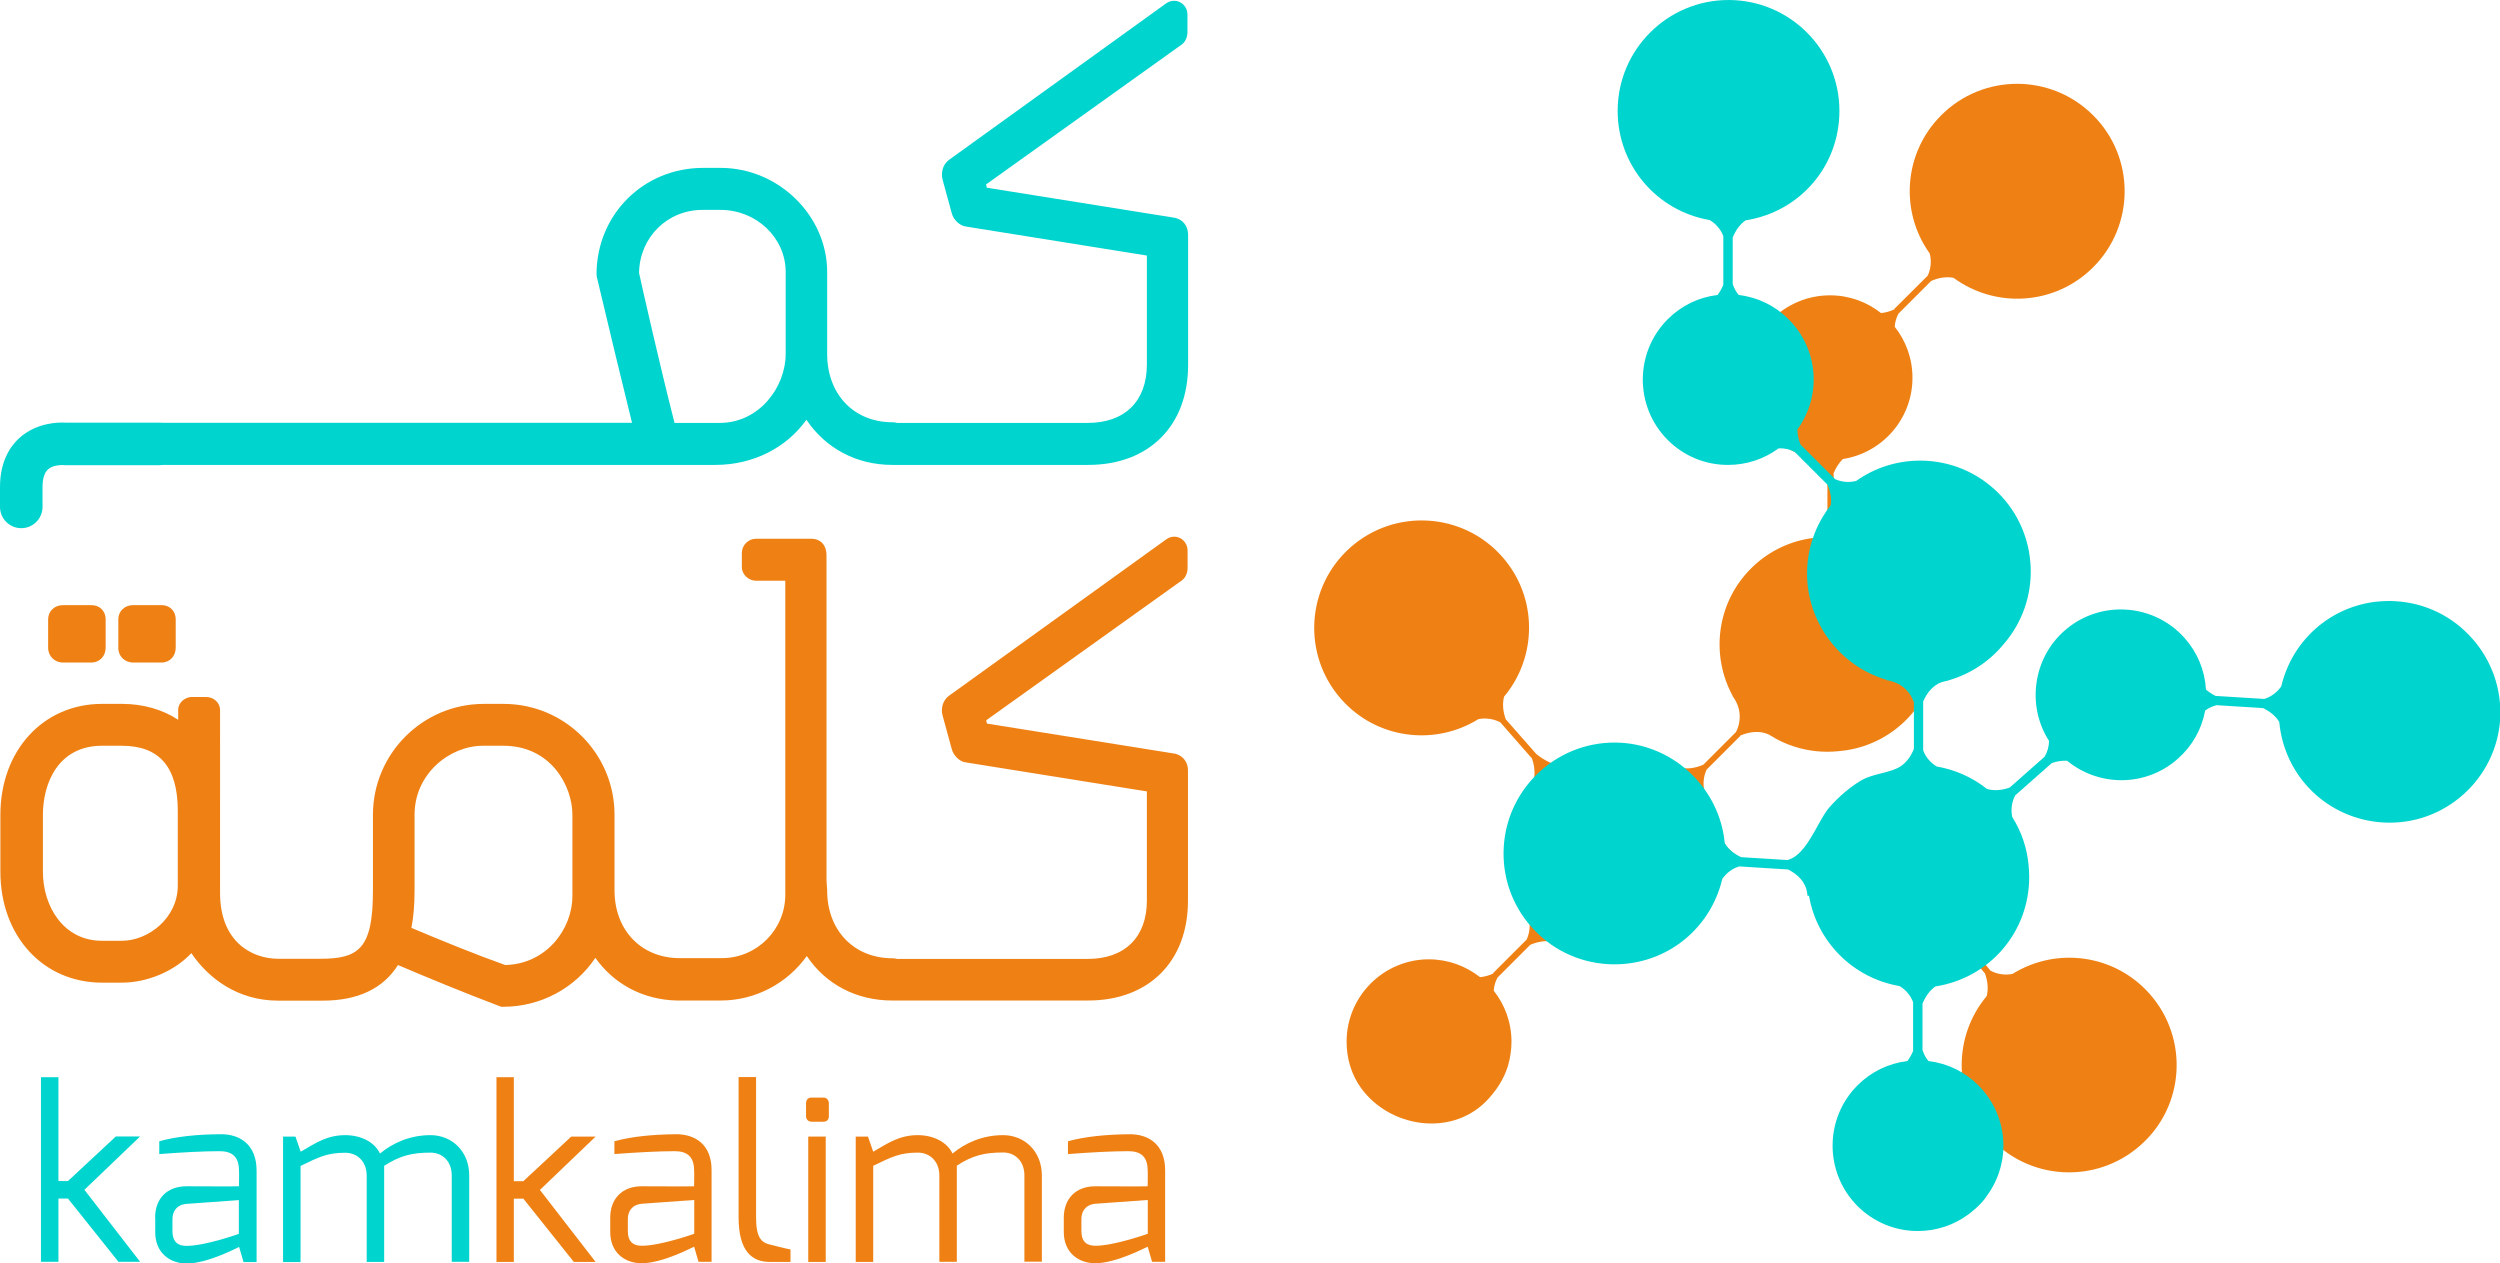 <?xml version="1.0" encoding="utf-8"?>
<!-- Generator: Adobe Illustrator 22.0.1, SVG Export Plug-In . SVG Version: 6.00 Build 0)  -->
<svg version="1.1" id="Layer_1" xmlns="http://www.w3.org/2000/svg" xmlns:xlink="http://www.w3.org/1999/xlink" x="0px" y="0px"
	 viewBox="0 0 1916.5 968.5" style="enable-background:new 0 0 1916.5 968.5;" xml:space="preserve">
<style type="text/css">
	.st0{fill:#00D4CE;}
	.st1{fill:#EF8114;}
</style>
<g>
	<g>
		<g>
			<path class="st0" d="M31.4,825.8h13.4v79.6h7.3l36.7-34.2h18.6l-42.7,40.9l42.7,55.2H90.8l-38.7-48.5h-7.3v48.5H31.4V825.8z"/>
		</g>
		<g>
			<path class="st0" d="M118.9,933.5c0-14.5,9-24.1,24.1-24.1c0,0,40.2,0.2,40.2,0c0,0,0.2-12,0-12.1c0-11-5.8-14.8-14.8-14.8
				c-13,0-28.8,0.9-46.3,2.2v-9.8c12.8-3.6,28.9-5.3,46.9-5.4c15-0.2,27.7,8,27.7,27.9v70.1h-10l-3.4-11.6
				c-0.4,0-23.7,12.7-40.2,12.7c-13.2,0-24.1-8.5-24.1-23.9V933.5z M142.9,955.1c14.5,0,40.2-9.2,40.2-9.2V920l-40.2,2.9
				c-7.8,0.7-10.7,6-10.7,11.8v9C132.2,952.4,136.8,955.1,142.9,955.1z"/>
		</g>
		<g>
			<path class="st0" d="M217.1,871.3h9.4l4,11.6c11-6.3,19.9-12.7,34.2-12.7c11.8,0,22.4,5.2,26.6,14.1c9.4-7.8,22.6-14.1,38.7-14.1
				c16.6,0,29.7,12.5,29.7,30.9v66.2h-13.4v-66.2c0-10.7-6.9-17.5-16.3-17.5c-14.3,0-23.5,2.4-35.5,10.1v7.1v66.6h-13.4v-66.2
				c0-10.7-7.1-17.5-16.5-17.5c-13.9,0-20.3,3.4-34.2,10.1v73.7h-13.4V871.3z"/>
		</g>
	</g>
	<g>
		<polygon class="st1" points="437.9,871.3 401.2,905.5 393.9,905.5 393.9,825.8 380.6,825.8 380.6,967.4 393.9,967.4 393.9,918.9 
			401.2,918.9 439.9,967.4 456.6,967.4 413.9,912.2 456.6,871.3 		"/>
		<path class="st1" d="M517.9,869.5c-17.9,0.2-34,1.8-46.9,5.4v9.8c17.6-1.3,33.3-2.2,46.3-2.2c9,0,14.8,3.8,14.8,14.8
			c0.2,0.2,0,12.1,0,12.1c0,0.2-40.2,0-40.2,0c-15,0-24.1,9.6-24.1,24.1v11c0,15.4,10.8,23.9,24.1,23.9c16.5,0,39.8-12.7,40.2-12.7
			l3.4,11.6h10v-70.1C545.6,877.4,532.9,869.3,517.9,869.5z M532.2,945.8c0,0-25.7,9.2-40.2,9.2c-6.2,0-10.7-2.7-10.7-11.4v-9
			c0-5.8,2.9-11,10.7-11.8l40.2-2.9V945.8z"/>
		<path class="st1" d="M579.6,933.2V825.7h-13.4v107.5c0,25.5,9.9,34.2,23.9,34.2H606v-9.6c-1.3,0-16.1-3.8-16.1-3.8
			C583.8,952.5,579.6,948.9,579.6,933.2z"/>
		<rect x="619.6" y="871.3" class="st1" width="13.4" height="96.1"/>
		<path class="st1" d="M631.2,841.4h-9c-2.9,0-4.3,1.8-4.3,4.5v9.8c0,2.5,1.8,4.2,4.3,4.2h9c2.5,0,4.2-1.4,4.2-4.2v-9.8
			C635.4,843.4,633.9,841.4,631.2,841.4z"/>
		<path class="st1" d="M768.9,870.2c-16.1,0-29.3,6.3-38.7,14.1c-4.2-8.9-14.8-14.1-26.6-14.1c-14.3,0-23.1,6.3-34.2,12.7l-4-11.6
			H656v96.1h13.4v-73.7c13.9-6.7,20.3-10.1,34.2-10.1c9.4,0,16.5,6.9,16.5,17.5v66.2h13.4v-66.6v-7.1c11.9-7.8,21.2-10.1,35.5-10.1
			c9.4,0,16.3,6.9,16.3,17.5v66.2h13.4v-66.2C798.6,882.7,785.6,870.2,768.9,870.2z"/>
		<path class="st1" d="M865.6,869.5c-17.9,0.2-34,1.8-46.9,5.4v9.8c17.6-1.3,33.3-2.2,46.3-2.2c9.1,0,14.8,3.8,14.8,14.8
			c0.2,0.2,0,12.1,0,12.1c0,0.2-40.2,0-40.2,0c-15,0-24.1,9.6-24.1,24.1v11c0,15.4,10.9,23.9,24.1,23.9c16.5,0,39.8-12.7,40.2-12.7
			l3.4,11.6h10v-70.1C893.2,877.4,880.6,869.3,865.6,869.5z M879.9,945.8c0,0-25.7,9.2-40.2,9.2c-6.2,0-10.7-2.7-10.7-11.4v-9
			c0-5.8,2.9-11,10.7-11.8l40.2-2.9V945.8z"/>
	</g>
	<g>
		<path class="st1" d="M1648,762c-27-30.6-71.6-36.3-105.2-15.4c-5.7,1.1-11.7,0.3-16.9-2.5l-19.7-24l-0.3,0.2
			c-1.2-3.5-2.1-6.9-2.2-10.4c9.2-10.2,15.1-23.4,16-38.2c2.1-34.8-24.3-64.8-59.1-67c-31.7-2-59.2,19.8-65.6,49.9
			c-3.2,3.2-7.3,5.5-11.8,6.6l-48-3.4c-5.9-2.8-10.9-6.8-13.7-12.2c-1.5-13.7-6.4-27-14.7-38.6c-1.5-5.6-1-11.6,1.5-17l25.8-25.8
			l-0.2-0.2c7.4-3.2,15.2-4.1,22.1-0.9c1.2,0.8,2.5,1.5,3.8,2.2c0.3,0.2,0.6,0.3,0.8,0.6l-0.1-0.1c14.8,8.3,31.7,11.7,48.2,10.1
			c42.8-3,76.6-38.6,76.6-82.1c0-40.8-29.7-74.6-68.6-81.1c-5-3-8.9-7.5-11-13l0-36.4h-0.3c1.8-4.4,4.2-8.3,7.3-11.4
			c30.3-4.7,53.4-30.8,53.4-62.3c0-14.8-5.1-28.4-13.6-39.1c0.2-3.5,1.2-7,2.9-10.1l25-25c5.7-2.5,11.6-3.5,17.2-2.4
			c32.2,23.7,77.8,21.1,107-8.1c32.2-32.2,32.2-84.4,0-116.5c-32.2-32.2-84.4-32.2-116.5,0c-28.9,28.9-31.8,73.8-8.8,105.9
			c1.5,5.6,1,11.6-1.5,17l-25.8,25.7l0.2,0.2c-3.4,1.5-6.8,2.5-10.2,2.8c-10.8-8.5-24.3-13.6-39.1-13.6c-34.9,0-63.2,28.3-63.2,63.2
			c0,29.4,20.2,54,47.4,61c1.3,2.2,4.7,4.8,5.6,5.6c2.5,2.2,4.8,4.6,7.6,6.5c0.2,0.2,0.4,0.2,0.5,0.3c0,0.1,0.1,0.2,0.1,0.3v35.4
			c-2.2,5.6-5.6,10.4-10.1,13.6c-17.7,2.1-34.9,9.9-48.5,23.5c-26.6,26.6-31.1,66.8-13.8,98.1l-0.7-0.7c0.8,0.9,1.5,2,2.1,3
			c0.3,0.5,0.6,1,0.9,1.6c3.9,7.3,3.8,16.1,0,23.4l-25,25c-5.7,2.5-11.6,3.5-17.2,2.4c-27.1-20-63.1-21.5-91.4-4.1l-0.5,0.3
			c-5.5,4.4-19-6.8-19-6.8l-23.4-26.6c-2.1-5.8-2.7-11.8-1.3-17.3c25.7-30.7,25.9-76.4-1.4-107.3c-30.1-34.1-82.2-37.3-116.3-7.2
			c-34.1,30.1-37.3,82.2-7.2,116.3c27,30.6,71.6,36.3,105.2,15.4c5.7-1.1,11.7-0.3,16.9,2.5L1174,581l0.2-0.2
			c3.4,9.4,3.2,19.1-3.5,26.6l4.5-4c-23.7,28.8-24.8,69.9-3.4,99.9c1.5,5.6,1,11.6-1.5,17l-25.8,25.8l0.3,0.2
			c-3.4,1.5-6.8,2.5-10.2,2.8c-10.8-8.5-24.3-13.6-39.1-13.7c-34.9,0-63.2,28.3-63.2,63.2c0,12.9,3.7,25.4,11.3,35.8
			c21.7,29.6,68,37.3,95.3,10.2c7.5-7.5,13.9-17,17-27.2c1.8-5.9,2.8-12.6,2.8-18.8c0-14.8-5.1-28.4-13.6-39.1
			c0.2-3.5,1.2-7,2.9-10.1l25.1-25.1c5.7-2.4,11.6-3.5,17.2-2.4c32.3,23.7,77.8,21.1,107-8.1c2.1-2.1,4.1-4.4,5.9-6.7
			c8.4-10.1,13.9-21.8,16.7-34c3.3-5.1,8.2-8.9,14.1-10.7l49,3.4l0-0.3c4.3,2,8.1,4.7,10.9,8c2.8,30.5,27.4,55.2,58.9,57.2
			c14.8,0.9,28.6-3.3,39.9-11.2c3.5,0.4,6.9,1.6,9.9,3.5l19.1,23.3c2.1,5.9,2.7,11.8,1.3,17.3c-25.7,30.7-25.9,76.3,1.4,107.3
			c30.1,34.1,82.2,37.3,116.3,7.2C1674.9,848.2,1678.1,796.1,1648,762"/>
	</g>
	<g>
		<path class="st0" d="M1895.2,489.5c-15-17-35.8-27.2-58.5-28.6c-41.8-2.6-78.4,25-87.9,65.3c-3.2,4.6-7.8,8-13,9.6l-37.3-2.3
			c-2.9-1.4-5.4-3.1-7.4-4.9c-0.9-14.7-6.5-28.3-16.2-39.3c-12.4-14.1-30.3-22.1-49.1-22.1c-16,0-31.3,5.8-43.3,16.4
			c-24,21.2-29,57.4-11.7,84.4c-0.1,4.3-1.2,8.5-3.4,12.1l-26.7,23.6c-6.3,2.3-12.4,2.6-17.5,1.1c-11.1-8.9-24.5-14.8-38.5-17.2
			c-4.8-2.9-8.5-7.2-10.4-12.4v-37.4c3.2-7.5,8.1-12.6,14-14.8c1.3-0.3,2.5-0.6,3.8-1l0.5-0.1c0.2,0,0.4-0.1,0.6-0.1
			c0.1,0,0.3-0.1,0.4-0.1l-0.1-0.3l0.1,0.2c16.7-4.8,31.4-14.4,42.4-27.8c29.2-33.5,27.4-84.4-4-115.8c-16-16-37.3-24.9-60-24.9
			c-17.7,0-34.7,5.4-49.1,15.6c-5.4,1.3-11.1,0.9-16.1-1.4l-26.5-26.5c-1.6-4-2.4-7.9-2.4-11.6c18.9-26.2,16.1-61.7-6.8-84.5
			c-10.4-10.4-23.6-16.8-38.2-18.6c-2.1-2.4-3.6-5.3-4.6-8.4v-35.6c2.4-5.9,5.7-10.3,9.9-13.2c41.7-6.5,71.9-41.7,71.9-83.9
			c0-46.9-38.1-85-85-85c-46.9,0-85,38.1-85,85c0,41.5,29.7,76.7,70.6,83.7c4.8,2.9,8.5,7.2,10.4,12.3v37.4c-1.3,3-2.7,5.5-4.4,7.7
			c-14.6,1.8-27.8,8.2-38.2,18.6c-25.5,25.5-25.5,67.1,0,92.6c12.3,12.3,28.7,19.1,46.2,19.1c14.1,0,27.5-4.4,38.8-12.7
			c4.3-0.2,8.5,0.7,12.3,2.7l25.2,25.2c2.4,5.6,3.2,10.9,2.4,15.8c-11.8,15.1-18.1,33.2-18.1,52.3c0,37.4,24.9,70.7,60.7,81.4l0,0.3
			c1.2,0.1,2.4,0.4,3.5,0.7l0.6,0.2c0.4,0.1,0.8,0.2,1.1,0.3c7.6,2.4,13.5,8.3,16,15.9v35.6c-2.4,6-5.8,10.4-10.1,13.3
			c-3.9,2.6-9.2,4-14.8,5.4c-5.6,1.4-11.3,2.9-15.9,5.7c-8.4,5.1-16.6,12.1-23.7,20.1c-3.4,3.8-6.4,9.3-9.6,15.1
			c-6,10.8-12.8,23-22.8,25.6l-35.6-2.2c-5.7-2.7-9.9-6.3-12.5-10.7c-3.8-41.3-37.9-74.4-79.3-77c-47.1-2.8-87.2,33.1-90.1,79.6
			c-1.4,22.7,6.1,44.5,21.1,61.5c15,17,35.8,27.2,58.5,28.6c41.9,2.5,78.4-25,87.9-65.3c3.2-4.6,7.7-8,13-9.6l36.8,2.3l0.6,0
			c6.7,3.4,14.4,9.5,14.9,20.2h1.2c6,35.2,33.8,63.2,69.4,69.2c4.8,2.9,8.5,7.2,10.4,12.4v37.4c-1.3,3-2.7,5.5-4.4,7.7
			c-14.6,1.8-27.8,8.2-38.2,18.6c-25.5,25.5-25.5,67,0,92.6c12.4,12.3,28.7,19.1,46.2,19.1c14.2,0,27.7-4.5,39-12.9
			c0.4-0.3,9.4-6.9,13.9-14c19.2-26.2,16.4-61.9-6.5-84.8c-10.4-10.4-23.6-16.8-38.2-18.6c-2.1-2.4-3.6-5.3-4.6-8.4v-35.6
			c2.4-5.8,5.7-10.3,9.9-13.2c41.7-6.5,71.9-41.7,71.9-83.9c0-3-0.2-6.1-0.5-9.2c-1.2-13.1-5.4-25.5-12.5-36.8
			c-1.2-5.7-0.4-11.5,2.3-16.6l28.1-24.8c4.1-1.4,8-1.9,11.7-1.7c11.6,9.6,26.4,14.9,41.6,14.9c15.9,0,31.3-5.8,43.2-16.4
			c11-9.7,18.3-22.5,21-37c2.6-1.9,5.5-3.3,8.7-4.1l35.6,2.2c5.7,2.7,9.9,6.3,12.5,10.7c3.9,42,37.2,74.3,79.3,77
			c47.1,2.9,87.2-33.1,90.1-79.6C1917.8,528.3,1910.3,506.5,1895.2,489.5"/>
	</g>
	<g>
		<path class="st1" d="M102,507.9h21.9c6.2,0,10.8-4.9,10.8-11.3v-21.9c0-6.3-4.6-10.8-10.8-10.8H102c-6.5,0-11.3,4.7-11.3,10.8
			v21.9C90.6,503,95.6,507.9,102,507.9z"/>
		<path class="st1" d="M48.2,507.9h21.9c6.2,0,10.9-4.9,10.9-11.3v-21.9c0-6.3-4.6-10.8-10.9-10.8H48.2c-6.4,0-11.3,4.7-11.3,10.8
			v21.9C36.9,503,41.9,507.9,48.2,507.9z"/>
		<path class="st1" d="M901,577.8l-144.4-23.1l-0.6-2.5l148.8-106.4c3.6-2.1,5.6-5.9,5.6-10.6v-13.3c0-5.8-4.6-10.5-10.2-10.5
			c-2.3,0-4.5,0.8-6.2,2.1L727.3,533.5c-4.9,3.7-6,10.1-4.8,14.7l7.1,26c1.2,4.7,5.8,9.8,11.1,10.3l138.5,22.2v83.6
			c0,28.1-16.9,44.8-45.3,44.8H687.7c-1.1-0.3-2.4-0.5-3.6-0.5c-29.5,0-50-21.4-50-51.9l-0.5-8V425.8c0-9.4-6.1-12.8-11.3-12.8
			h-42.8c-5.9,0-10.8,5-10.8,10.9v10.9c0,5.5,5.1,10.4,10.8,10.4h22.5v240.7c0,26.8-21.8,48.6-48.6,48.6h-32.3
			c-29.5,0-50-21.4-50-51.9v-58c0-46.9-38.1-85-85-85h-15.2c-46.9,0-85,38.2-85,85v58c0,44.5-10.6,52.4-40.5,52.4h-19h-4.3h-8.6
			c-20.7,0-44.8-13.2-44.8-50.5V544.2c0-5.5-4.9-9.9-10.8-9.9h-10.9c-4.9,0-10.4,4.1-10.4,9.9v7.6c-12-7.9-26.9-12.2-42.9-12.2H78.2
			c-45.1,0-77.9,35.8-77.9,85v43.7c0,49.3,32.8,85,77.9,85h15.2c19.9,0,40.5-9,53.3-22.6c12.9,19.1,35.4,36.4,66.5,36.4h12.9
			c0.1,0,0.2,0,0.2,0h21.1c26.9,0,46.3-9.2,57.7-27.3c21.1,9,49.8,20.9,77.8,31.5l1.4,0.5h1.5c28.7,0,55.1-14.3,70.6-37.5
			c14.3,20.2,36.7,32.1,62.4,32.7c0.2,0,0.4,0,0.6,0h33.3c26.2,0,50.7-13,65.8-34.1c14.4,21.6,38,34.1,65.4,34.1c0.2,0,0.3,0,0.5,0
			c0.2,0,0.3,0,0.5,0h149.3c46.5,0,76.5-30,76.5-76.5v-99.9C910.8,584.4,906.9,579.3,901,577.8z M317.8,682.6v-58
			c0-31.6,27.1-52.9,52.4-52.9h15.7c36.5,0,52.9,30.9,52.9,52.9v62.3c0,25.1-19.7,52.1-51.5,52.9c-21.7-7.7-51-19.6-71.9-28.5
			C317,703,317.8,693.6,317.8,682.6z M93.4,721.2H78.2c-29.7,0-45.3-26.6-45.3-52.9v-43.7c0-24.4,11.9-52.9,45.3-52.9h15.2
			c28.9,0,42.9,16.4,42.9,50v57.1C136.3,703.8,113.7,721.2,93.4,721.2z"/>
	</g>
	<path class="st0" d="M900.9,167l-144.4-23.1l-0.6-2.5L904.7,35c3.6-2.1,5.6-5.9,5.6-10.6V11.1c0-5.8-4.6-10.5-10.2-10.5
		c-2.3,0-4.5,0.8-6.3,2.1L727.3,122.7c-4.9,3.7-5.9,10.1-4.8,14.7l7.1,26c1.2,4.7,5.8,9.7,11.1,10.3l138.5,22.2v83.5
		c0,28.1-16.9,44.8-45.3,44.8H687.7c-1.1-0.3-2.3-0.5-3.6-0.5c-29.5,0-50-21.4-50-52.4v-62.8c0-43.3-37.4-79.8-81.7-79.8H539
		c-45.8,0-81.7,35.9-81.7,81.7l0.2,1.8c10.9,46.2,17.9,74.7,27,111.9H124.5c-0.6-0.1-1.3-0.1-1.9-0.1H50
		c-4.6-0.3-21.8-0.3-35.2,11.8C8,342,0,353.5,0,373.4v15.2c0,9,7.3,16.3,16.3,16.3c9,0,16.3-7.3,16.3-16.3v-15.2
		c0-6.4,1.4-10.9,4-13.4c3.6-3.4,9.5-3.5,11-3.5c0.3,0,0.4,0,0.4,0c0.5,0,1,0.1,1.5,0.1h73.1c0.9,0,1.8-0.1,2.7-0.2h423.2
		c28.7,0,54.3-13,69.7-34.6c14.7,21.9,38.4,34.6,65.8,34.6c0.2,0,0.3,0,0.5,0c0.2,0,0.3,0,0.5,0h149.3c46.5,0,76.5-30,76.5-76.5
		v-99.9C910.8,173.5,906.9,168.4,900.9,167z M602.3,271.3c0,25.5-20.3,52.9-50.5,52.9h-34.7c-11.3-44.1-25.6-107.4-27.2-115
		c0.4-27.2,21.6-48.3,48.6-48.3h13.8c27.6,0,50,21.4,50,47.6V271.3z"/>
</g>
</svg>
